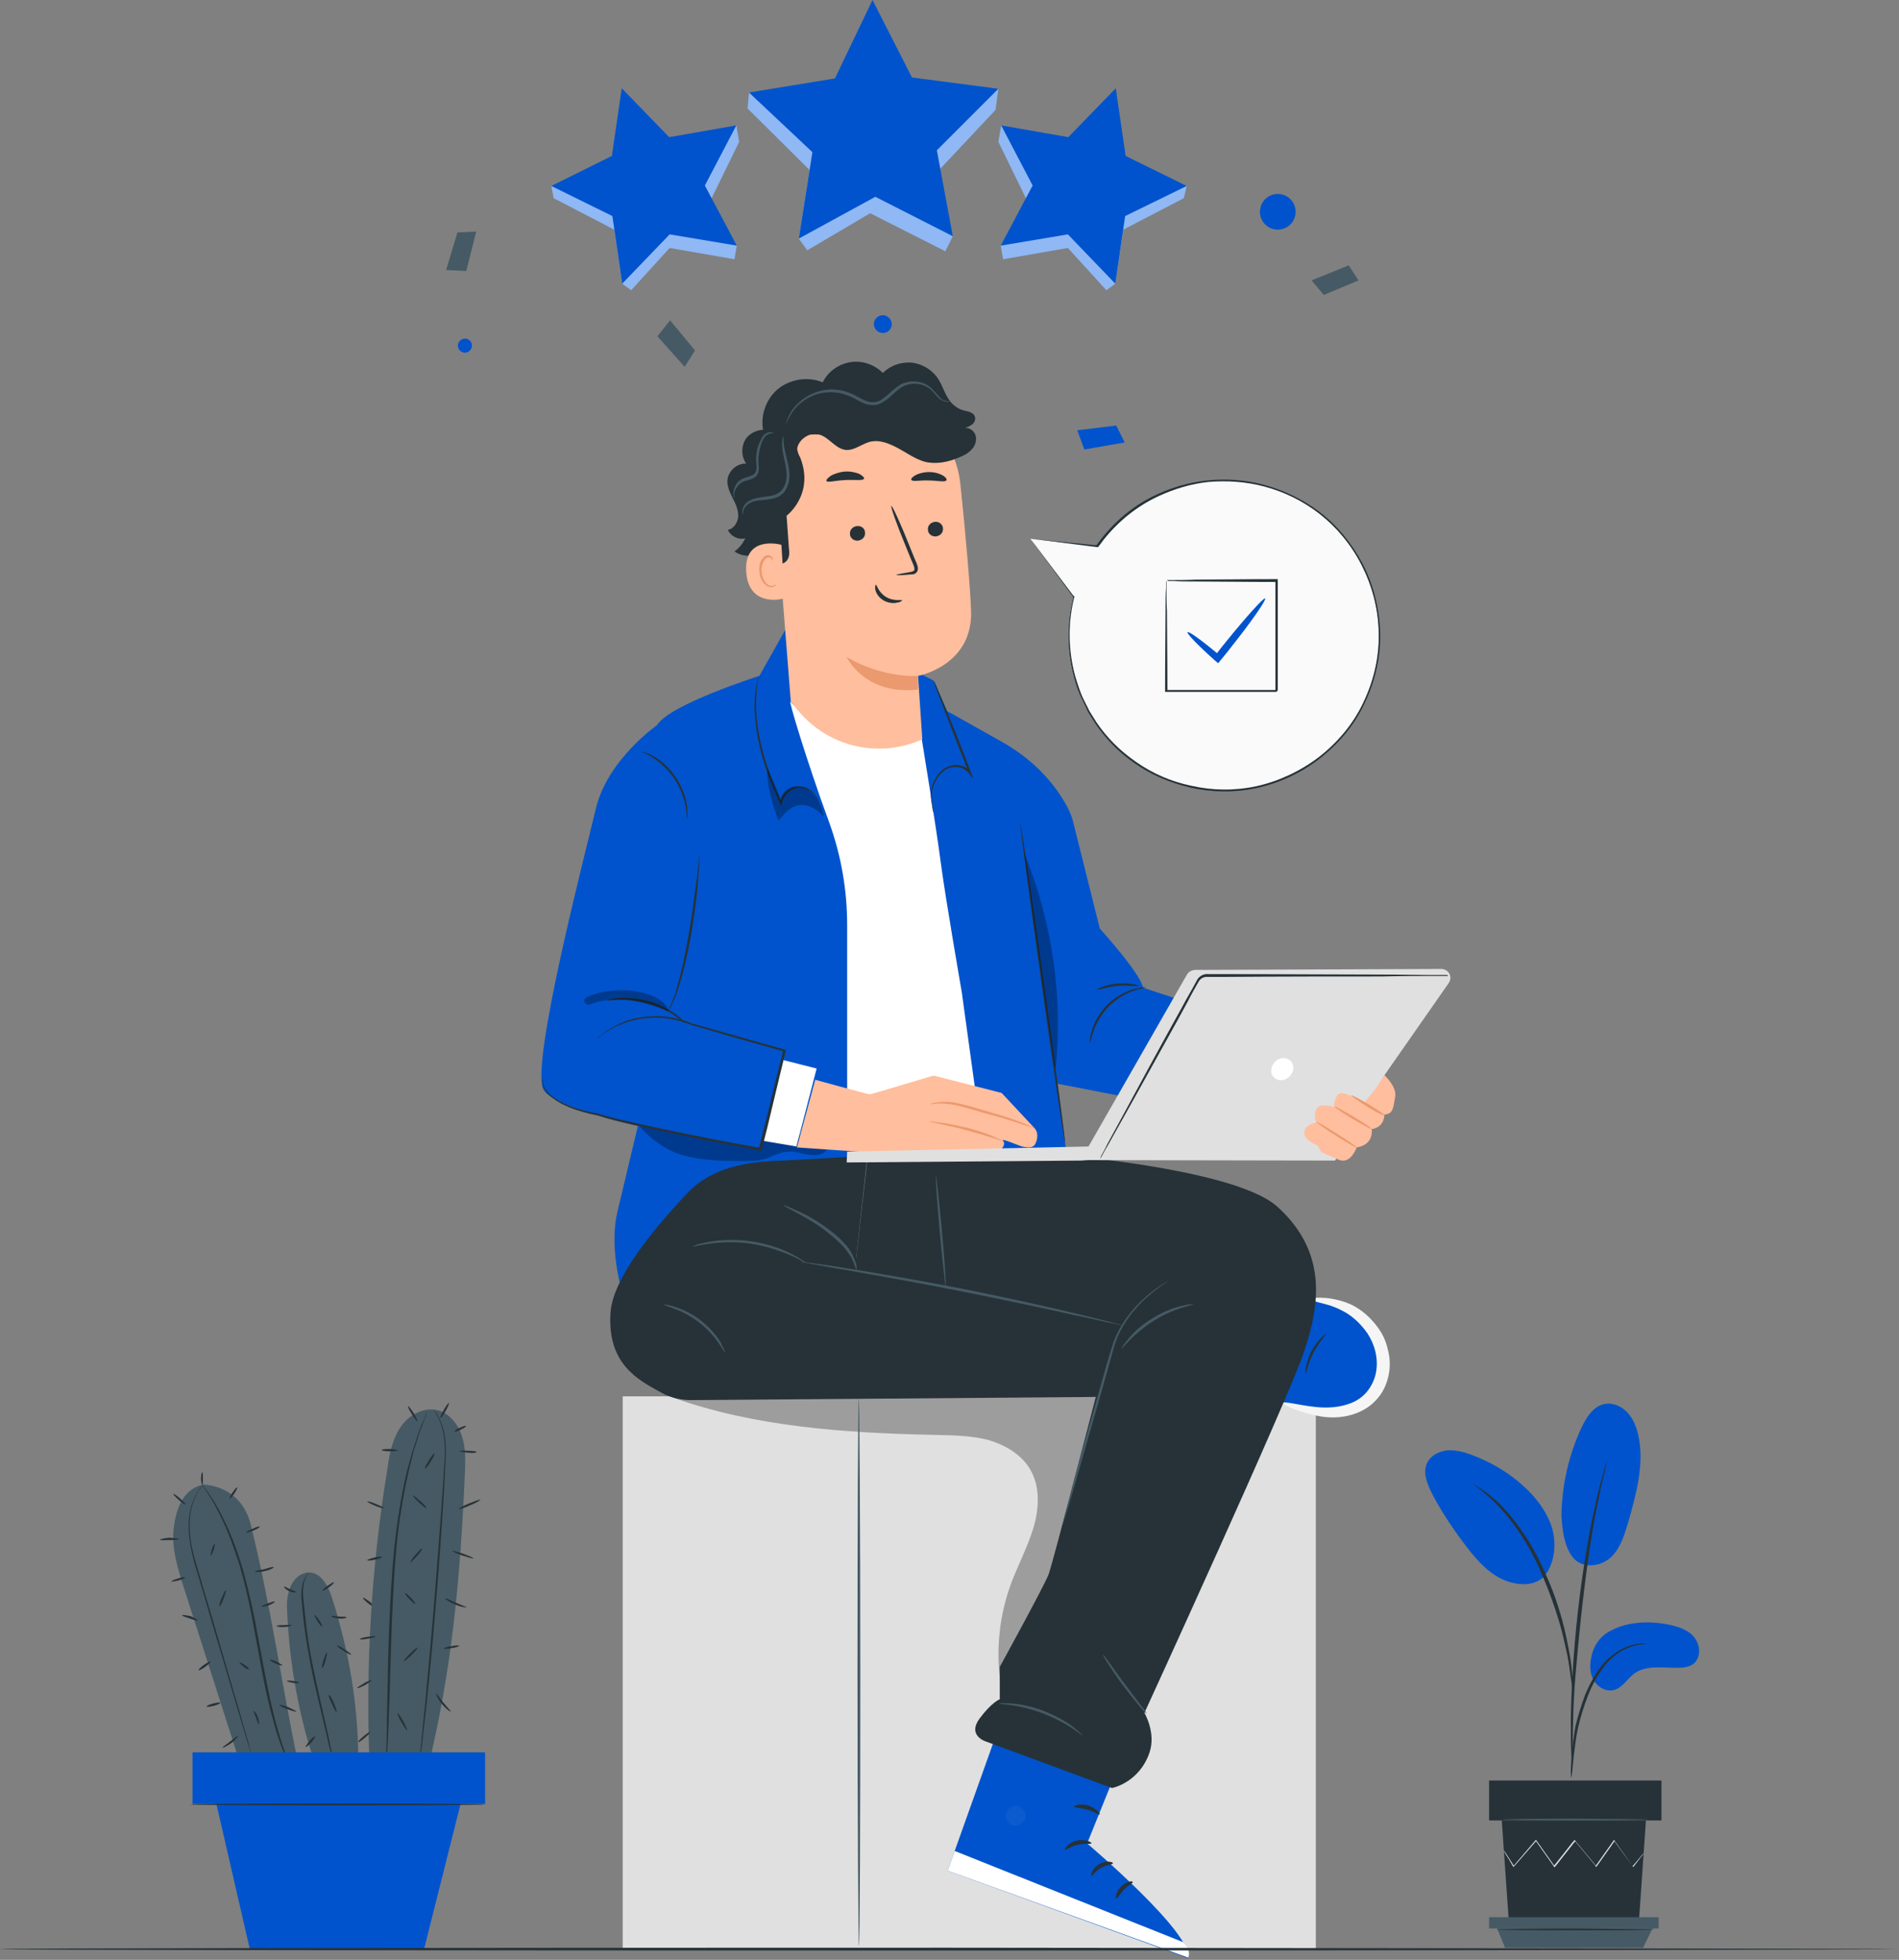 <svg width="282" height="291" viewBox="0 0 282 291" fill="none" xmlns="http://www.w3.org/2000/svg">
<rect x="0" y="0" width="282" height="291" fill="#808080" stroke="none"/>
<path d="M239.192 242.129C241.702 240.804 244.631 240.664 247.42 241.152C248.885 241.431 250.489 241.85 251.465 242.965C252.511 244.081 252.651 246.034 251.535 247.01C250.838 247.568 249.861 247.638 248.955 247.638C246.793 247.638 244.352 247.219 242.609 248.544C241.632 249.311 240.935 250.567 239.75 250.915C238.564 251.264 237.309 250.567 236.681 249.521C236.054 248.475 236.054 247.15 236.333 245.964C236.333 245.964 236.681 243.384 239.192 242.129Z" fill="#0053CC"/>
<path d="M233.404 231.041C234.938 233.202 237.937 232.505 239.262 231.18C240.656 229.855 241.214 227.903 241.772 226.09C242.958 221.905 244.213 217.442 243.306 213.188C243.027 211.933 242.539 210.608 241.633 209.702C240.726 208.725 239.331 208.168 238.076 208.516C236.542 208.935 235.635 210.399 234.938 211.794C232.985 215.908 231.939 220.441 231.87 225.043C232.009 227.066 232.218 229.297 233.404 231.041Z" fill="#0053CC"/>
<path d="M229.22 234.179C230.893 232.226 231.172 229.298 230.475 226.857C229.708 224.416 228.034 222.254 226.151 220.581C223.92 218.558 221.27 217.024 218.411 215.978C217.295 215.56 216.109 215.281 214.924 215.351C213.738 215.49 212.553 216.048 211.995 217.094C211.158 218.628 211.995 220.511 212.832 222.115C214.296 224.835 216.04 227.415 217.923 229.855C219.457 231.808 221.2 233.761 223.501 234.667C225.803 235.574 228.243 235.434 229.499 233.83" fill="#0053CC"/>
<path d="M233.334 264.025C233.334 264.025 233.404 263.677 233.474 263.049C233.543 262.352 233.613 261.445 233.752 260.33C233.892 259.214 234.031 257.819 234.38 256.355C234.729 254.89 235.217 253.286 235.845 251.682C236.472 250.078 237.309 248.614 238.216 247.429C239.122 246.243 240.238 245.406 241.214 244.918C242.26 244.43 243.167 244.221 243.794 244.151C244.422 244.081 244.771 244.011 244.771 244.011C244.771 244.011 244.422 244.011 243.794 244.011C243.167 244.081 242.19 244.221 241.144 244.709C240.098 245.197 238.913 246.034 237.937 247.219C236.96 248.405 236.123 249.939 235.426 251.543C234.799 253.217 234.31 254.82 233.962 256.285C233.683 257.819 233.543 259.144 233.404 260.33C233.334 261.515 233.264 262.422 233.264 263.049C233.264 263.677 233.334 264.025 233.334 264.025Z" fill="#263238"/>
<path d="M233.543 261.933C233.543 261.933 233.543 261.794 233.543 261.445C233.543 261.097 233.543 260.678 233.543 260.12C233.543 259.005 233.543 257.331 233.613 255.309C233.683 251.194 234.101 246.801 234.729 240.595C235.356 234.737 236.263 227.972 237.17 223.579C237.379 222.603 237.588 221.696 237.727 220.859C237.937 220.092 238.076 219.395 238.216 218.837C238.355 218.349 238.425 217.861 238.494 217.582C238.564 217.303 238.564 217.163 238.564 217.094C238.564 217.094 238.494 217.233 238.425 217.512C238.355 217.861 238.216 218.279 238.076 218.767C237.937 219.325 237.727 220.023 237.518 220.79C237.309 221.557 237.1 222.463 236.891 223.509C235.984 227.484 235.008 233.133 234.31 239.339C233.613 245.546 233.334 251.194 233.264 255.309C233.264 257.331 233.264 259.005 233.334 260.19C233.334 260.748 233.404 261.166 233.404 261.515C233.474 261.794 233.474 261.933 233.543 261.933Z" fill="#263238"/>
<path d="M233.543 250.985C233.543 250.985 233.543 250.497 233.543 249.59C233.473 248.684 233.404 247.429 233.125 245.825C232.846 244.291 232.497 242.408 231.939 240.385C231.66 239.479 231.102 237.247 229.638 233.97C227.755 229.507 225.175 225.811 222.943 223.579C222.455 222.952 221.828 222.533 221.339 222.115C221.13 221.906 220.851 221.696 220.642 221.557C220.433 221.417 220.224 221.278 220.014 221.138C219.247 220.65 218.899 220.371 218.829 220.371C218.759 220.441 220.503 221.487 222.664 223.788C224.826 226.09 227.337 229.716 229.15 234.179C230.196 236.62 230.893 238.712 231.451 240.525C232.079 242.547 232.427 244.36 232.776 245.894C233.055 247.429 233.194 248.684 233.334 249.59C233.473 250.497 233.543 250.985 233.543 250.985Z" fill="#263238"/>
<path d="M223.013 270.302L224.059 285.295H243.376L244.422 270.302H223.013Z" fill="#263238"/>
<path d="M246.723 264.374H221.13V270.302H246.723V264.374Z" fill="#263238"/>
<path d="M221.13 284.667V286.341H222.316H246.305V284.667H221.13Z" fill="#455A64"/>
<path d="M223.501 289.2L222.316 286.341H245.398L244.004 289.2H223.501Z" fill="#455A64"/>
<path d="M244.073 275.183C244.073 275.183 244.073 275.253 244.003 275.322C243.934 275.392 243.864 275.532 243.725 275.671C243.446 276.02 243.097 276.508 242.609 277.136L242.539 277.205L242.469 277.136C241.772 276.159 240.796 274.834 239.68 273.3H239.819C238.983 274.486 238.076 275.741 237.1 277.136V277.275L237.03 277.136C236.054 275.95 234.938 274.625 233.822 273.3H234.031C233.962 273.37 233.892 273.44 233.822 273.509C232.846 274.765 231.87 275.95 230.963 277.136L230.824 277.275L230.754 277.136C229.777 275.741 228.871 274.486 228.034 273.3H228.174C226.849 274.834 225.733 276.09 224.826 277.136L224.757 277.205L224.687 277.136C224.268 276.368 223.92 275.811 223.641 275.392C223.501 275.183 223.432 275.043 223.362 274.904C223.292 274.765 223.292 274.765 223.292 274.765C223.292 274.765 223.362 274.834 223.432 274.904C223.501 275.043 223.641 275.183 223.711 275.322C223.989 275.741 224.338 276.299 224.826 277.066H224.757C225.593 276.09 226.709 274.765 228.034 273.23L228.104 273.161L228.174 273.3C229.01 274.486 229.917 275.741 230.893 277.136H230.684C231.591 276.02 232.567 274.765 233.543 273.509C233.613 273.44 233.683 273.37 233.752 273.3L233.822 273.161L233.892 273.3C235.008 274.625 236.123 275.95 237.1 277.136H236.89C237.867 275.741 238.773 274.486 239.61 273.3L239.68 273.161L239.75 273.3C240.865 274.834 241.772 276.159 242.469 277.136H242.4C242.888 276.578 243.306 276.09 243.585 275.741C243.725 275.601 243.794 275.462 243.864 275.392C244.073 275.183 244.073 275.183 244.073 275.183Z" fill="#E0E0E0"/>
<path d="M244.701 270.162C244.701 270.232 239.889 270.302 233.892 270.302C227.964 270.302 223.083 270.232 223.083 270.162C223.083 270.093 227.895 270.023 233.892 270.023C239.889 270.093 244.701 270.093 244.701 270.162Z" fill="#455A64"/>
<path d="M245.677 286.48C245.677 286.55 240.447 286.62 233.961 286.62C227.476 286.62 222.246 286.55 222.246 286.48C222.246 286.411 227.476 286.341 233.961 286.341C240.447 286.411 245.677 286.411 245.677 286.48Z" fill="#263238"/>
<path d="M55.649 238.642C55.579 238.712 55.161 238.433 54.672 238.084C54.184 237.666 53.836 237.317 53.905 237.247C53.975 237.178 54.394 237.457 54.882 237.805C55.37 238.224 55.718 238.572 55.649 238.642Z" fill="#263238"/>
<path d="M69.038 218.698C69.108 216.815 69.177 214.932 68.55 213.119C67.992 211.375 66.597 209.702 64.784 209.353C62.692 208.935 60.53 210.26 59.414 212.003C58.229 213.816 57.81 215.978 57.532 218.07C55.16 232.575 54.254 247.289 54.882 262.003L63.389 263.189C67.155 247.847 68.341 234.458 69.038 218.698Z" fill="#455A64"/>
<path d="M63.599 209.283C63.599 209.283 63.599 209.353 63.529 209.423C63.459 209.493 63.459 209.632 63.389 209.841C63.25 210.19 63.041 210.678 62.831 211.306C62.692 211.654 62.553 212.003 62.413 212.352C62.274 212.77 62.134 213.189 61.995 213.677C61.855 214.165 61.716 214.653 61.507 215.141C61.367 215.699 61.228 216.257 61.088 216.815C60.461 219.186 59.903 222.045 59.414 225.253C58.926 228.461 58.647 232.017 58.438 235.783C58.02 243.244 57.95 250.079 57.741 254.96C57.671 257.401 57.532 259.423 57.462 260.748C57.392 261.445 57.392 261.934 57.322 262.352C57.322 262.491 57.322 262.631 57.253 262.77C57.253 262.84 57.253 262.91 57.253 262.91C57.253 262.91 57.253 262.84 57.253 262.77C57.253 262.631 57.253 262.491 57.253 262.352C57.253 261.934 57.253 261.445 57.322 260.748C57.392 259.353 57.462 257.401 57.462 254.96C57.601 250.079 57.601 243.244 58.09 235.783C58.299 232.017 58.647 228.461 59.136 225.253C59.624 222.045 60.182 219.186 60.879 216.815C61.018 216.257 61.228 215.629 61.367 215.141C61.576 214.583 61.716 214.095 61.855 213.677C61.995 213.189 62.134 212.77 62.274 212.422C62.413 212.003 62.553 211.654 62.692 211.376C62.971 210.748 63.18 210.26 63.32 209.911C63.389 209.772 63.459 209.632 63.459 209.562C63.599 209.353 63.599 209.283 63.599 209.283Z" fill="#263238"/>
<path d="M64.366 209.283C64.366 209.283 64.924 209.841 65.412 211.027C65.97 212.212 66.318 214.165 66.179 216.536C65.97 221.278 65.551 227.763 64.993 234.946C64.436 242.129 63.808 248.614 63.32 253.286C63.041 255.657 62.832 257.54 62.692 258.865C62.623 259.493 62.553 259.981 62.483 260.399C62.483 260.539 62.413 260.678 62.413 260.818C62.413 260.888 62.413 260.957 62.413 260.957C62.413 260.957 62.413 260.888 62.413 260.818C62.413 260.678 62.413 260.609 62.413 260.399C62.413 260.051 62.483 259.493 62.553 258.865C62.692 257.54 62.832 255.657 63.111 253.286C63.529 248.614 64.157 242.129 64.715 234.946C65.272 227.763 65.761 221.278 66.04 216.536C66.179 214.165 65.83 212.282 65.342 211.097C64.854 209.911 64.366 209.353 64.366 209.283Z" fill="#263238"/>
<path d="M70.293 231.39C70.293 231.459 69.526 231.25 68.689 230.971C67.852 230.692 67.155 230.344 67.155 230.274C67.155 230.204 67.922 230.413 68.759 230.692C69.665 231.041 70.363 231.32 70.293 231.39Z" fill="#263238"/>
<path d="M71.339 222.673C71.339 222.742 70.712 223.161 69.805 223.509C68.899 223.928 68.201 224.137 68.132 224.067C68.132 223.998 68.759 223.579 69.666 223.23C70.572 222.882 71.27 222.603 71.339 222.673Z" fill="#263238"/>
<path d="M70.781 215.629C70.781 215.699 70.223 215.769 69.526 215.699C68.829 215.629 68.271 215.56 68.271 215.49C68.271 215.42 68.829 215.351 69.526 215.42C70.223 215.42 70.781 215.49 70.781 215.629Z" fill="#263238"/>
<path d="M61.994 211.027C61.925 211.097 61.576 210.609 61.158 209.981C60.739 209.353 60.53 208.795 60.6 208.795C60.669 208.726 61.018 209.214 61.437 209.841C61.785 210.469 62.064 211.027 61.994 211.027Z" fill="#263238"/>
<path d="M59.066 215.351C59.066 215.42 58.508 215.49 57.88 215.49C57.183 215.49 56.695 215.42 56.695 215.281C56.695 215.211 57.253 215.141 57.88 215.141C58.508 215.211 59.066 215.281 59.066 215.351Z" fill="#263238"/>
<path d="M56.974 223.928C56.974 223.998 56.346 223.858 55.719 223.579C55.021 223.3 54.533 223.021 54.533 222.952C54.533 222.882 55.161 223.021 55.788 223.3C56.486 223.579 57.044 223.858 56.974 223.928Z" fill="#263238"/>
<path d="M56.765 231.18C56.765 231.25 56.276 231.459 55.649 231.599C55.021 231.738 54.533 231.738 54.533 231.668C54.533 231.599 55.021 231.39 55.649 231.25C56.207 231.111 56.765 231.111 56.765 231.18Z" fill="#263238"/>
<path d="M55.788 242.966C55.788 243.035 55.3 243.245 54.603 243.314C53.975 243.454 53.417 243.454 53.417 243.384C53.417 243.314 53.906 243.105 54.603 243.035C55.23 242.966 55.788 242.896 55.788 242.966Z" fill="#263238"/>
<path d="M55.161 249.521C55.23 249.59 54.742 249.869 54.184 250.218C53.627 250.497 53.138 250.706 53.069 250.636C52.999 250.567 53.487 250.288 54.045 249.939C54.603 249.59 55.091 249.451 55.161 249.521Z" fill="#263238"/>
<path d="M60.461 256.913C60.391 256.982 60.042 256.424 59.624 255.727C59.205 255.03 58.996 254.472 59.066 254.402C59.136 254.332 59.484 254.89 59.903 255.588C60.251 256.285 60.53 256.913 60.461 256.913Z" fill="#263238"/>
<path d="M61.995 244.639C62.064 244.709 61.646 245.197 61.088 245.755C60.53 246.313 59.972 246.731 59.972 246.662C59.903 246.592 60.321 246.104 60.879 245.546C61.437 244.988 61.925 244.569 61.995 244.639Z" fill="#263238"/>
<path d="M61.646 238.154C61.576 238.224 61.228 237.875 60.809 237.456C60.391 237.038 60.112 236.62 60.182 236.55C60.251 236.48 60.6 236.829 61.019 237.247C61.437 237.666 61.716 238.084 61.646 238.154Z" fill="#263238"/>
<path d="M62.692 229.925C62.762 229.995 62.413 230.483 61.925 231.041C61.437 231.599 60.949 232.017 60.949 231.947C60.879 231.878 61.228 231.39 61.716 230.832C62.204 230.274 62.622 229.855 62.692 229.925Z" fill="#263238"/>
<path d="M63.32 223.928C63.25 223.998 62.762 223.579 62.204 223.091C61.646 222.533 61.297 222.115 61.297 222.045C61.367 221.975 61.855 222.394 62.413 222.882C62.971 223.37 63.389 223.858 63.32 223.928Z" fill="#263238"/>
<path d="M64.505 215.839C64.575 215.908 64.366 216.397 63.947 217.024C63.599 217.652 63.18 218.14 63.111 218.07C63.041 218 63.25 217.512 63.668 216.885C64.017 216.257 64.436 215.769 64.505 215.839Z" fill="#263238"/>
<path d="M66.667 208.307C66.737 208.377 66.528 208.865 66.179 209.493C65.83 210.12 65.481 210.608 65.412 210.539C65.342 210.469 65.551 209.981 65.9 209.353C66.249 208.726 66.597 208.307 66.667 208.307Z" fill="#263238"/>
<path d="M69.177 211.724C69.247 211.794 68.898 212.073 68.41 212.282C67.922 212.491 67.573 212.631 67.504 212.561C67.434 212.491 67.783 212.212 68.271 212.003C68.759 211.794 69.108 211.654 69.177 211.724Z" fill="#263238"/>
<path d="M69.247 238.642C69.247 238.712 68.48 238.642 67.573 238.224C66.667 237.875 66.109 237.387 66.109 237.317C66.179 237.247 66.806 237.596 67.643 237.945C68.55 238.363 69.247 238.572 69.247 238.642Z" fill="#263238"/>
<path d="M68.201 244.36C68.201 244.43 67.713 244.639 67.085 244.709C66.458 244.848 65.9 244.848 65.9 244.779C65.9 244.709 66.388 244.5 67.016 244.43C67.643 244.291 68.201 244.291 68.201 244.36Z" fill="#263238"/>
<path d="M66.946 254.123C66.876 254.193 66.249 253.774 65.621 253.007C64.993 252.24 64.714 251.543 64.784 251.473C64.854 251.403 65.272 252.101 65.83 252.798C66.458 253.565 67.016 254.123 66.946 254.123Z" fill="#263238"/>
<path d="M53.208 258.656C53.138 258.586 53.487 258.237 53.975 257.819C54.463 257.401 54.882 257.122 54.951 257.191C55.021 257.261 54.672 257.61 54.184 258.028C53.696 258.447 53.278 258.726 53.208 258.656Z" fill="#263238"/>
<path d="M49.303 237.247C48.745 235.504 47.699 233.482 45.886 233.482C44.77 233.482 43.864 234.249 43.306 235.225C42.818 236.201 42.608 237.317 42.608 238.363C42.818 245.476 44.073 253.705 46.514 261.097H53.208C53.138 252.798 51.813 245.127 49.303 237.247Z" fill="#455A64"/>
<path d="M37.239 226.369C36.332 222.673 33.543 220.651 30.265 220.441C27.336 220.93 26.151 223.858 25.802 226.857C25.454 229.856 26.36 232.785 27.267 235.644C30.196 244.779 33.124 253.914 36.053 263.119C38.843 262.84 41.562 262.492 44.352 262.213C41.772 249.87 40.237 238.503 37.239 226.369Z" fill="#455A64"/>
<path d="M45.886 233.482C45.886 233.482 45.607 233.761 45.328 234.458C45.049 235.086 44.909 236.132 45.049 237.387C45.188 238.642 45.328 240.176 45.537 241.85C45.746 243.524 46.025 245.337 46.444 247.289C47.211 251.125 48.047 254.542 48.605 257.052C48.884 258.307 49.093 259.353 49.233 260.051C49.303 260.399 49.303 260.678 49.373 260.888C49.373 261.097 49.442 261.167 49.373 261.167C49.303 261.167 49.303 261.097 49.303 260.888C49.233 260.678 49.163 260.399 49.093 260.121C48.884 259.353 48.675 258.377 48.396 257.192C47.838 254.681 46.932 251.264 46.165 247.429C45.816 245.476 45.467 243.663 45.258 241.989C45.119 241.153 45.049 240.316 44.979 239.618C44.909 238.851 44.84 238.154 44.77 237.526C44.7 236.271 44.84 235.155 45.188 234.528C45.537 233.761 45.886 233.482 45.886 233.482Z" fill="#263238"/>
<path d="M30.405 220.162C30.405 220.162 29.986 220.581 29.428 221.487C28.871 222.394 28.243 223.928 28.173 225.811C28.034 227.763 28.452 230.064 29.219 232.505C29.917 234.946 30.753 237.666 31.59 240.525C33.264 246.243 34.728 251.334 35.844 255.099C36.332 256.913 36.82 258.447 37.099 259.563C37.239 260.051 37.309 260.469 37.448 260.748C37.518 261.027 37.518 261.166 37.518 261.166C37.518 261.166 37.448 261.027 37.378 260.748C37.309 260.469 37.169 260.051 37.03 259.563C36.681 258.516 36.263 256.982 35.705 255.169C34.589 251.403 33.055 246.243 31.381 240.595C30.544 237.735 29.777 235.016 29.01 232.575C28.313 230.134 27.894 227.763 28.034 225.811C28.173 223.858 28.801 222.324 29.428 221.417C29.917 220.581 30.405 220.162 30.405 220.162Z" fill="#263238"/>
<path d="M42.608 261.236C42.608 261.236 42.539 261.097 42.399 260.818C42.26 260.539 42.12 260.19 41.911 259.632C41.493 258.586 41.005 257.122 40.516 255.239C39.959 253.356 39.47 251.055 38.982 248.545C38.494 246.034 38.006 243.245 37.448 240.316C36.89 237.387 36.263 234.667 35.495 232.157C34.728 229.716 33.892 227.554 33.055 225.741C32.218 223.998 31.451 222.603 30.823 221.696C30.544 221.208 30.265 220.929 30.126 220.65C29.986 220.441 29.917 220.302 29.917 220.302C29.917 220.302 30.056 220.441 30.196 220.65C30.335 220.86 30.614 221.208 30.963 221.696C31.59 222.603 32.427 223.928 33.264 225.671C34.101 227.415 35.007 229.577 35.774 232.087C36.541 234.528 37.169 237.317 37.797 240.246C38.355 243.175 38.843 245.964 39.331 248.475C39.819 250.985 40.307 253.287 40.795 255.169C41.283 257.052 41.772 258.586 42.12 259.563C42.26 260.051 42.469 260.469 42.539 260.748C42.539 261.097 42.608 261.236 42.608 261.236Z" fill="#263238"/>
<path d="M27.476 234.249C27.476 234.318 27.057 234.528 26.499 234.667C25.941 234.806 25.453 234.876 25.453 234.806C25.453 234.737 25.872 234.528 26.43 234.388C26.987 234.179 27.476 234.109 27.476 234.249Z" fill="#263238"/>
<path d="M26.569 228.53C26.569 228.6 25.942 228.67 25.174 228.67C24.407 228.67 23.78 228.739 23.78 228.6C23.78 228.53 24.407 228.391 25.174 228.321C25.942 228.391 26.569 228.461 26.569 228.53Z" fill="#263238"/>
<path d="M27.545 223.37C27.476 223.44 27.057 223.161 26.569 222.742C26.081 222.324 25.732 221.906 25.732 221.836C25.802 221.766 26.22 222.045 26.709 222.463C27.197 222.952 27.615 223.3 27.545 223.37Z" fill="#263238"/>
<path d="M30.056 218.628C30.126 218.628 30.126 219.046 30.126 219.535C30.126 220.023 30.126 220.441 30.056 220.441C29.986 220.441 29.847 220.023 29.847 219.535C29.847 218.977 29.986 218.558 30.056 218.628Z" fill="#263238"/>
<path d="M35.216 220.859C35.286 220.929 35.077 221.348 34.798 221.766C34.449 222.254 34.17 222.533 34.101 222.533C34.031 222.463 34.24 222.045 34.519 221.627C34.868 221.138 35.147 220.79 35.216 220.859Z" fill="#263238"/>
<path d="M38.564 226.717C38.564 226.787 38.145 227.066 37.587 227.275C37.029 227.484 36.541 227.624 36.541 227.554C36.541 227.484 36.96 227.205 37.518 226.996C38.075 226.717 38.564 226.578 38.564 226.717Z" fill="#263238"/>
<path d="M40.656 232.714C40.656 232.784 40.098 233.133 39.331 233.272C38.564 233.481 37.866 233.412 37.866 233.342C37.866 233.272 38.494 233.133 39.261 232.993C39.958 232.784 40.586 232.575 40.656 232.714Z" fill="#263238"/>
<path d="M31.311 230.971C31.241 230.971 31.311 230.553 31.451 230.065C31.59 229.576 31.799 229.228 31.869 229.228C31.939 229.228 31.869 229.646 31.73 230.134C31.52 230.622 31.381 231.041 31.311 230.971Z" fill="#263238"/>
<path d="M32.566 238.502C32.497 238.502 32.636 237.945 32.915 237.247C33.194 236.62 33.473 236.062 33.543 236.131C33.612 236.131 33.473 236.689 33.194 237.387C32.985 238.014 32.636 238.572 32.566 238.502Z" fill="#263238"/>
<path d="M29.359 240.594C29.359 240.664 28.801 240.525 28.173 240.316C27.546 240.106 27.057 239.967 27.057 239.827C27.057 239.758 27.615 239.827 28.313 239.967C28.94 240.246 29.359 240.525 29.359 240.594Z" fill="#263238"/>
<path d="M31.241 246.731C31.311 246.801 30.962 247.15 30.474 247.498C29.986 247.847 29.568 248.056 29.498 247.987C29.428 247.917 29.777 247.568 30.265 247.22C30.753 246.871 31.172 246.662 31.241 246.731Z" fill="#263238"/>
<path d="M32.706 252.868C32.706 252.938 32.287 253.147 31.73 253.286C31.172 253.426 30.683 253.496 30.683 253.356C30.683 253.286 31.102 253.077 31.66 252.938C32.218 252.798 32.706 252.729 32.706 252.868Z" fill="#263238"/>
<path d="M40.795 237.805C40.865 237.875 40.447 238.154 39.889 238.363C39.331 238.572 38.843 238.572 38.843 238.502C38.843 238.433 39.261 238.293 39.749 238.084C40.307 237.875 40.725 237.735 40.795 237.805Z" fill="#263238"/>
<path d="M41.911 247.289C41.841 247.359 41.423 247.219 40.935 247.01C40.447 246.801 40.028 246.522 40.098 246.452C40.167 246.382 40.586 246.522 41.074 246.731C41.562 247.01 41.981 247.219 41.911 247.289Z" fill="#263238"/>
<path d="M44.003 254.123C44.003 254.193 43.376 254.053 42.678 253.775C41.981 253.496 41.423 253.217 41.493 253.147C41.493 253.077 42.12 253.217 42.818 253.496C43.445 253.775 44.003 254.053 44.003 254.123Z" fill="#263238"/>
<path d="M33.055 259.493C32.985 259.423 33.543 259.074 34.17 258.586C34.798 258.098 35.286 257.68 35.356 257.68C35.426 257.749 35.007 258.307 34.38 258.795C33.682 259.284 33.055 259.563 33.055 259.493Z" fill="#263238"/>
<path d="M38.424 256.006C38.355 256.006 38.215 255.587 38.006 255.03C37.797 254.472 37.587 254.053 37.657 254.053C37.727 253.984 38.076 254.402 38.285 254.96C38.494 255.518 38.494 256.006 38.424 256.006Z" fill="#263238"/>
<path d="M36.96 247.847C36.89 247.917 36.541 247.777 36.193 247.498C35.844 247.219 35.565 246.941 35.565 246.871C35.635 246.801 35.983 246.941 36.332 247.219C36.751 247.498 37.029 247.777 36.96 247.847Z" fill="#263238"/>
<path d="M49.582 234.946C49.651 235.016 49.303 235.364 48.815 235.713C48.326 236.062 47.908 236.271 47.908 236.201C47.838 236.131 48.187 235.783 48.675 235.434C49.093 235.155 49.512 234.876 49.582 234.946Z" fill="#263238"/>
<path d="M51.465 240.176C51.465 240.246 50.907 240.385 50.279 240.316C49.651 240.246 49.093 240.037 49.163 239.967C49.163 239.897 49.721 239.967 50.349 240.037C50.907 240.037 51.465 240.037 51.465 240.176Z" fill="#263238"/>
<path d="M43.306 241.292C43.306 241.362 42.818 241.571 42.19 241.571C41.562 241.641 41.074 241.501 41.074 241.431C41.074 241.362 41.562 241.292 42.19 241.292C42.818 241.292 43.306 241.222 43.306 241.292Z" fill="#263238"/>
<path d="M44.003 236.41C44.003 236.48 43.515 236.48 42.957 236.271C42.399 235.992 42.12 235.643 42.19 235.573C42.26 235.504 42.608 235.783 43.097 235.992C43.585 236.201 44.003 236.34 44.003 236.41Z" fill="#263238"/>
<path d="M52.162 245.685C52.092 245.755 51.604 245.546 51.046 245.127C50.488 244.779 50 244.43 50.07 244.36C50.14 244.291 50.628 244.5 51.186 244.918C51.743 245.267 52.162 245.616 52.162 245.685Z" fill="#263238"/>
<path d="M72.037 260.19H28.592V267.861H72.037V260.19Z" fill="#0053CC"/>
<path d="M31.799 266.396L37.099 289.409H62.971L68.759 266.396H31.799Z" fill="#0053CC"/>
<path d="M71.967 267.931C71.967 268 62.204 268.07 50.07 268.07C38.006 268.07 28.173 268 28.173 267.931C28.173 267.861 37.936 267.791 50.07 267.791C62.204 267.791 71.967 267.861 71.967 267.931Z" fill="#263238"/>
<path d="M47.838 241.501C47.769 241.571 47.49 241.222 47.141 240.734C46.862 240.246 46.653 239.827 46.723 239.827C46.792 239.758 47.071 240.106 47.42 240.595C47.699 241.013 47.908 241.431 47.838 241.501Z" fill="#263238"/>
<path d="M47.838 247.638C47.769 247.638 47.838 247.08 48.047 246.452C48.257 245.825 48.466 245.337 48.536 245.406C48.605 245.406 48.536 245.964 48.326 246.592C48.187 247.219 47.908 247.708 47.838 247.638Z" fill="#263238"/>
<path d="M50 254.193C49.931 254.263 49.582 253.705 49.303 253.007C48.954 252.31 48.745 251.752 48.884 251.682C48.954 251.613 49.303 252.171 49.582 252.868C49.861 253.565 50.07 254.123 50 254.193Z" fill="#263238"/>
<path d="M45.398 259.423C45.328 259.353 45.607 258.935 45.956 258.516C46.304 258.098 46.723 257.749 46.792 257.819C46.862 257.889 46.583 258.307 46.234 258.726C45.816 259.144 45.467 259.423 45.398 259.423Z" fill="#263238"/>
<path d="M44.422 249.869C44.422 249.939 44.003 249.939 43.515 249.869C43.027 249.8 42.608 249.66 42.608 249.59C42.608 249.521 43.027 249.521 43.515 249.59C44.073 249.66 44.422 249.8 44.422 249.869Z" fill="#263238"/>
<path d="M195.398 207.331H92.469V289.409H195.398V207.331Z" fill="#E0E0E0"/>
<path opacity="0.3" d="M100 207.54C112.134 211.864 125.523 212.77 138.494 213.049C141.214 213.119 143.933 213.119 146.514 213.746C149.094 214.444 151.674 215.908 152.999 218.209C154.463 220.72 154.324 223.928 153.487 226.787C152.65 229.576 151.256 232.226 150.21 234.946C148.396 239.758 147.839 245.058 148.606 250.148C148.954 252.31 149.512 254.472 150.767 256.285C152.023 258.098 154.045 259.423 156.207 259.493C160.112 259.562 162.832 255.727 164.715 252.31C172.664 238.363 181.311 222.533 186.402 207.331L100 207.54Z" fill="black"/>
<path d="M127.546 288.99C127.476 288.99 127.337 270.79 127.337 248.335C127.337 225.88 127.406 207.679 127.546 207.679C127.616 207.679 127.755 225.88 127.755 248.335C127.755 270.79 127.685 288.99 127.546 288.99Z" fill="#455A64"/>
<path d="M169.736 146.661C169.457 144.639 163.32 137.875 163.32 137.875C163.32 137.875 160.252 125.601 159.345 121.975C159.136 121.069 158.648 120.023 158.02 118.976C155.858 115.35 152.72 112.421 149.094 110.329L140.656 105.587L138.634 101.055L118.271 90.594L112.762 100.357C112.762 100.357 99.373 104.611 97.56 107.679C95.816 110.748 98.466 151.473 98.466 151.473C98.466 151.473 92.887 174.974 91.702 179.855C90.516 184.737 92.051 190.525 92.051 190.525L102.023 177.972C105.091 174.067 111.925 172.324 116.807 172.394L158.578 172.603L156.904 160.887L190.656 167.442C190.656 167.442 196.444 156.076 196.932 155.866C197.421 155.657 169.736 146.661 169.736 146.661Z" fill="#0053CC"/>
<path d="M117.364 104.192C117.085 103.913 119.735 112.839 123.082 121.975C124.896 126.926 125.802 132.086 125.802 137.386V157.47V170.441L145.816 169.046L142.818 147.289C142.818 147.289 140.377 133.272 139.679 127.902C139.052 123.021 136.89 109.771 136.89 109.771C136.89 109.771 125.802 112.77 117.364 104.192Z" fill="white"/>
<path d="M161.855 154.89C161.855 154.89 161.855 154.681 161.855 154.402C161.855 154.053 161.995 153.635 162.134 153.077C162.413 151.961 163.18 150.427 164.436 149.172C165.691 147.916 167.225 147.219 168.341 146.87C168.899 146.731 169.387 146.661 169.666 146.591C170.014 146.591 170.154 146.591 170.154 146.591C170.154 146.661 169.457 146.731 168.411 147.079C167.365 147.428 165.9 148.195 164.715 149.381C163.529 150.566 162.762 152.031 162.413 153.077C161.995 154.192 161.925 154.89 161.855 154.89Z" fill="#263238"/>
<path d="M162.901 146.94C162.832 146.87 164.156 146.173 165.97 146.033C167.783 145.894 169.177 146.312 169.108 146.382C169.108 146.522 167.713 146.243 165.97 146.382C164.226 146.591 162.901 147.079 162.901 146.94Z" fill="#263238"/>
<path opacity="0.3" d="M96.444 165.001L94.701 166.954C96.584 169.116 98.954 170.929 101.744 171.626C104.533 172.324 107.392 172.393 110.252 172.393C111.437 172.393 112.553 172.393 113.669 172.045C114.784 171.696 115.83 171.068 117.016 170.999C117.783 170.929 118.55 171.138 119.387 171.347C120.154 171.487 120.991 171.626 121.758 171.417C122.525 171.208 123.153 170.511 123.153 169.674C114.436 167.163 105.44 165.559 96.444 165.001Z" fill="black"/>
<path d="M153.627 167.512L148.745 162.282L138.634 159.702C138.634 159.702 129.359 162.491 129.15 162.491C128.94 162.491 121.06 160.329 121.06 160.329L118.341 170.371L132.497 171.347L148.606 170.72C148.606 170.72 149.442 169.953 148.954 169.395C148.466 168.837 151.674 170.301 152.023 170.301C152.371 170.301 153.138 170.58 153.627 170.022C153.906 169.674 154.394 168.349 153.627 167.512Z" fill="#FFBE9D"/>
<path d="M148.885 169.395C148.885 169.465 148.257 169.255 147.281 168.907C146.304 168.628 144.979 168.209 143.445 167.791C141.911 167.372 140.516 167.094 139.54 166.884C138.564 166.675 137.936 166.536 137.936 166.536C137.936 166.466 138.564 166.536 139.61 166.675C140.656 166.815 142.051 167.094 143.585 167.442C145.119 167.861 146.444 168.279 147.42 168.697C148.327 169.116 148.885 169.395 148.885 169.395Z" fill="#EB996E"/>
<path d="M153.627 167.512C153.627 167.582 152.79 167.233 151.395 166.815C150.001 166.327 148.118 165.769 145.956 165.211C143.794 164.583 141.911 163.956 140.447 163.886C138.982 163.746 138.146 164.025 138.146 163.956C138.146 163.956 138.355 163.816 138.773 163.746C139.192 163.677 139.75 163.607 140.517 163.607C141.981 163.607 143.934 164.235 146.095 164.862C148.257 165.49 150.14 166.048 151.535 166.606C152.232 166.884 152.79 167.094 153.139 167.303C153.418 167.373 153.627 167.512 153.627 167.512Z" fill="#EB996E"/>
<path d="M97.559 107.679C97.559 107.679 90.237 112.77 88.494 120.023C86.751 127.345 79.01 157.122 80.614 161.585C82.218 166.048 112.832 170.441 112.832 170.441L116.458 155.099L100.907 150.846C100.907 150.846 101.116 136.62 101.325 130.762C101.534 124.904 97.559 107.679 97.559 107.679Z" fill="#0053CC"/>
<path d="M116.318 157.4L121.27 158.656L118.271 170.232L113.32 169.395L116.318 157.4Z" fill="white"/>
<path d="M80.544 160.05C80.544 160.05 80.544 160.329 80.614 160.748C80.684 161.236 81.032 161.863 81.66 162.491C82.985 163.746 85.565 164.792 88.773 165.35C90.238 165.838 91.911 166.187 93.724 166.605C95.537 167.024 97.42 167.442 99.512 167.861C103.557 168.698 108.09 169.604 112.901 170.441L112.692 170.58C113.041 169.186 113.39 167.652 113.808 166.117C114.645 162.631 115.482 159.214 116.319 155.936L116.458 156.145C111.298 154.681 106.625 153.356 102.65 152.17C100.558 151.333 98.466 150.985 96.584 151.124C94.77 151.194 93.236 151.682 92.051 152.17C90.865 152.658 90.028 153.216 89.401 153.635C89.122 153.844 88.913 153.983 88.773 154.123C88.634 154.193 88.564 154.262 88.564 154.262C88.564 154.262 88.634 154.193 88.773 154.053C88.913 153.914 89.122 153.774 89.401 153.565C89.959 153.147 90.795 152.589 91.981 152.031C93.166 151.473 94.701 150.985 96.584 150.915C98.466 150.776 100.558 151.055 102.72 151.961C106.695 153.077 111.437 154.402 116.597 155.866L116.737 155.936L116.667 156.075C115.9 159.283 115.063 162.7 114.226 166.257C113.878 167.791 113.459 169.255 113.111 170.72L113.041 170.859H112.901C108.09 169.953 103.627 169.046 99.512 168.209C97.49 167.791 95.537 167.373 93.724 166.954C91.911 166.536 90.238 166.117 88.773 165.629C85.496 165.002 82.985 163.956 81.59 162.631C80.893 162.003 80.614 161.306 80.544 160.817C80.475 160.26 80.544 160.05 80.544 160.05Z" fill="#263238"/>
<path d="M101.744 151.891C101.674 151.961 101.186 151.473 100.279 150.845C99.373 150.218 97.978 149.451 96.305 149.032C94.631 148.544 93.097 148.404 91.981 148.474C90.865 148.474 90.168 148.614 90.168 148.544C90.168 148.474 90.865 148.265 91.981 148.195C93.097 148.126 94.701 148.195 96.444 148.683C98.118 149.172 99.512 150.008 100.419 150.636C101.325 151.333 101.814 151.891 101.744 151.891Z" fill="#263238"/>
<path d="M103.836 126.926C103.836 126.926 103.836 127.275 103.836 127.833C103.836 128.46 103.766 129.297 103.696 130.343C103.557 132.505 103.208 135.434 102.65 138.642C102.092 141.849 101.395 144.778 100.698 146.801C100.558 147.289 100.349 147.777 100.21 148.195C100.07 148.544 99.861 148.893 99.791 149.172C99.512 149.729 99.303 150.008 99.303 150.008C99.303 150.008 99.373 149.66 99.652 149.172C99.791 148.893 99.861 148.544 100.07 148.126C100.21 147.707 100.349 147.289 100.489 146.731C101.116 144.709 101.744 141.78 102.302 138.572C102.86 135.364 103.208 132.435 103.487 130.273C103.627 129.297 103.696 128.39 103.766 127.763C103.766 127.275 103.766 126.926 103.836 126.926Z" fill="#263238"/>
<path d="M121.549 119.046C121.549 119.046 121.479 118.837 121.339 118.558C121.2 118.209 120.851 117.791 120.293 117.442C119.735 117.093 118.899 116.815 117.992 117.093C117.155 117.372 116.318 118.209 116.109 119.255L116.039 119.743L115.83 119.255C115.063 117.651 114.366 115.838 113.668 113.886C112.483 110.329 111.995 106.842 112.065 104.402C112.065 103.774 112.134 103.216 112.204 102.728C112.274 102.24 112.343 101.821 112.413 101.473C112.622 100.775 112.692 100.427 112.692 100.427C112.762 100.427 112.274 101.891 112.274 104.402C112.204 106.842 112.762 110.259 113.947 113.816C114.575 115.769 115.342 117.582 116.039 119.186L115.761 119.255C116.039 118 116.946 117.163 117.922 116.884C118.899 116.605 119.805 116.884 120.363 117.303C120.921 117.721 121.27 118.209 121.409 118.558C121.479 118.767 121.549 118.907 121.549 118.976C121.549 118.976 121.618 119.046 121.549 119.046Z" fill="#263238"/>
<path d="M138.564 120.58C138.564 120.58 138.494 120.301 138.424 119.743C138.355 119.185 138.145 118.418 138.285 117.372C138.424 116.396 138.912 115.211 139.958 114.304C140.516 113.886 141.214 113.607 141.981 113.607C142.748 113.607 143.585 113.886 144.143 114.583L143.864 114.792C143.654 114.234 143.445 113.676 143.236 113.118C141.911 109.841 140.795 106.842 139.958 104.681C139.54 103.634 139.261 102.798 138.982 102.1C138.773 101.473 138.633 101.124 138.703 101.124C138.703 101.124 138.912 101.473 139.122 102.031C139.401 102.658 139.749 103.565 140.168 104.541C141.074 106.703 142.26 109.632 143.515 112.909C143.724 113.467 143.933 114.025 144.143 114.583L144.561 115.629L143.794 114.722C143.306 114.165 142.608 113.886 141.911 113.886C141.214 113.886 140.586 114.095 140.098 114.513C139.122 115.28 138.633 116.466 138.424 117.372C138.285 118.349 138.424 119.116 138.494 119.674C138.633 120.301 138.633 120.58 138.564 120.58Z" fill="#263238"/>
<path d="M151.535 122.323C151.604 122.323 153.208 132.923 155.021 146.033C156.834 159.144 158.299 169.743 158.159 169.743C158.09 169.743 156.486 159.144 154.673 146.033C152.86 132.923 151.395 122.323 151.535 122.323Z" fill="#263238"/>
<path opacity="0.3" d="M113.878 113.955C113.947 116.675 114.575 119.325 115.621 121.835C116.388 120.929 117.225 119.883 118.41 119.604C119.875 119.255 121.339 120.162 122.316 121.208C122.106 120.162 121.758 119.046 121.06 118.209C120.363 117.372 119.387 116.744 118.271 116.744C117.225 116.744 116.109 117.581 115.97 118.627L113.947 113.955" fill="black"/>
<path d="M102.092 121.626C102.023 121.626 102.023 120.929 101.813 119.743C101.604 118.627 101.116 117.093 100.14 115.629C99.652 114.932 99.094 114.234 98.536 113.746C97.978 113.258 97.42 112.77 96.932 112.491C95.956 111.863 95.258 111.654 95.258 111.584C95.258 111.584 95.467 111.584 95.746 111.724C95.886 111.793 96.095 111.863 96.304 111.933C96.513 112.003 96.792 112.142 97.002 112.282C97.559 112.561 98.117 112.979 98.675 113.467C99.233 114.025 99.861 114.653 100.349 115.42C101.395 116.954 101.883 118.558 102.023 119.743C102.092 120.301 102.092 120.789 102.092 121.138C102.162 121.417 102.162 121.626 102.092 121.626Z" fill="#263238"/>
<path d="M142.609 71.835C141.772 64.095 135.147 58.306 127.337 58.516H126.57C118.271 59.213 114.157 66.675 115.133 74.973L117.434 104.192L118.411 105.378C122.874 110.887 130.475 112.7 136.96 109.771L136.333 100.357C136.333 100.357 144.352 98.892 144.213 90.873C144.073 87.037 143.376 79.088 142.609 71.835Z" fill="#FFBE9D"/>
<path d="M136.332 100.357C136.332 100.357 131.242 100.775 125.733 97.568C125.733 97.568 128.382 103.286 136.332 102.379V100.357Z" fill="#EB996E"/>
<path d="M140.028 78.46C140.098 79.088 139.61 79.576 138.982 79.645C138.355 79.715 137.797 79.227 137.797 78.669C137.727 78.042 138.215 77.553 138.843 77.484C139.47 77.414 140.028 77.902 140.028 78.46Z" fill="#263238"/>
<path d="M128.453 79.088C128.522 79.715 128.034 80.203 127.406 80.273C126.779 80.343 126.221 79.855 126.221 79.297C126.151 78.669 126.639 78.181 127.267 78.111C127.895 78.042 128.453 78.46 128.453 79.088Z" fill="#263238"/>
<path d="M133.125 85.364C133.125 85.294 133.892 85.155 135.147 84.945C135.426 84.876 135.775 84.806 135.775 84.597C135.844 84.388 135.705 84.039 135.565 83.69C135.217 82.923 134.938 82.156 134.589 81.319C133.194 77.972 132.218 75.183 132.358 75.113C132.497 75.043 133.752 77.763 135.077 81.11C135.426 81.947 135.705 82.714 136.054 83.481C136.193 83.83 136.402 84.248 136.263 84.736C136.193 84.945 135.984 85.155 135.775 85.225C135.565 85.294 135.426 85.294 135.217 85.294C133.892 85.434 133.125 85.434 133.125 85.364Z" fill="#263238"/>
<path d="M128.313 71.068C128.173 71.417 126.988 71.208 125.523 71.278C124.059 71.347 122.873 71.696 122.734 71.417C122.664 71.278 122.873 70.999 123.362 70.65C123.85 70.371 124.617 70.092 125.454 70.022C126.291 69.953 127.127 70.162 127.615 70.371C128.104 70.65 128.383 70.929 128.313 71.068Z" fill="#263238"/>
<path d="M140.517 71.347C140.238 71.626 139.192 71.347 137.936 71.347C136.681 71.277 135.565 71.556 135.356 71.277C135.217 71.138 135.426 70.859 135.914 70.58C136.402 70.301 137.169 70.092 138.006 70.092C138.913 70.092 139.61 70.371 140.098 70.65C140.517 70.929 140.656 71.208 140.517 71.347Z" fill="#263238"/>
<path d="M144.91 64.792C144.77 64.095 144.073 63.467 143.306 63.537C143.724 63.397 144.073 63.258 144.422 62.979C144.701 62.7 144.91 62.282 144.77 61.863C144.561 61.236 143.794 61.096 143.166 60.957C142.33 60.747 141.632 60.259 141.074 59.562C140.307 58.586 140.028 57.33 139.331 56.284C138.494 54.959 137.03 54.053 135.426 53.844C133.822 53.704 132.218 54.262 131.102 55.378C129.847 54.123 128.034 53.495 126.29 53.774C124.547 54.053 122.943 55.169 122.176 56.773C120.014 55.866 117.434 56.284 115.621 57.679C113.808 59.144 112.901 61.584 113.32 63.816L118.341 66.884C118.41 65.35 120.154 64.095 121.618 64.513C123.152 64.932 124.059 66.675 125.663 66.814C126.848 66.884 127.894 65.978 129.08 65.629C130.544 65.21 132.009 65.838 133.334 66.535C134.659 67.233 135.844 68.139 137.309 68.558C138.982 68.976 140.795 68.627 142.399 67.93C143.097 67.651 143.794 67.303 144.282 66.745C144.77 66.257 145.049 65.489 144.91 64.792Z" fill="#263238"/>
<path d="M119.178 64.513L142.051 64.374C141.284 62.839 139.959 61.584 138.564 60.608C135.565 58.446 131.869 57.121 128.104 57.191C124.408 57.261 116.946 62.003 114.296 64.653C112.204 66.745 112.274 68.558 112.274 68.558C111.995 71.556 113.738 74.834 114.505 77.763C114.854 79.227 115.691 83.76 115.691 83.76C116.946 83.69 117.364 82.714 117.155 81.459L116.807 76.577C116.807 76.577 120.991 73.439 118.829 67.93C118.48 67.372 117.713 65.35 119.178 64.513Z" fill="#263238"/>
<path d="M116.388 76.159C115.203 72.114 114.157 67.791 115.412 63.746C115.203 63.746 114.994 63.746 114.715 63.746L114.436 63.955C113.181 63.537 111.646 64.025 110.81 65.071C110.042 66.187 110.042 67.791 110.81 68.837C109.485 68.767 108.16 69.883 108.02 71.278C107.95 72.184 108.369 73.091 108.787 73.927C109.206 74.764 109.624 75.601 109.624 76.577C109.624 77.484 108.996 78.53 108.09 78.669C108.508 79.646 109.694 80.204 110.67 79.925C110.321 80.692 109.763 81.389 109.066 81.877C110.531 82.923 112.623 82.575 114.227 81.738C115.203 81.25 116.109 80.622 116.528 79.576C117.086 78.53 116.737 77.344 116.388 76.159Z" fill="#263238"/>
<path d="M116.039 80.901C115.9 80.831 110.461 79.437 110.809 84.876C111.158 90.385 116.528 88.921 116.528 88.781C116.528 88.642 116.039 80.901 116.039 80.901Z" fill="#FFBE9D"/>
<path d="M115.272 86.759C115.272 86.759 115.203 86.828 114.993 86.898C114.854 86.968 114.575 87.038 114.296 86.968C113.738 86.759 113.18 85.922 113.11 84.945C113.041 84.457 113.11 83.969 113.32 83.551C113.459 83.132 113.738 82.853 114.017 82.784C114.296 82.714 114.505 82.853 114.575 82.993C114.645 83.132 114.645 83.272 114.645 83.272C114.645 83.272 114.784 83.202 114.714 82.923C114.714 82.784 114.645 82.714 114.505 82.575C114.366 82.505 114.157 82.435 113.947 82.435C113.529 82.505 113.18 82.923 112.971 83.342C112.762 83.76 112.692 84.318 112.762 84.876C112.832 85.992 113.459 86.968 114.296 87.177C114.714 87.247 114.993 87.107 115.133 86.968C115.272 86.898 115.272 86.759 115.272 86.759Z" fill="#EB996E"/>
<path d="M110.322 76.368C110.322 76.368 110.182 76.159 110.252 75.74C110.322 75.322 110.601 74.694 111.298 74.346C111.995 73.927 112.902 73.858 113.808 73.718C114.715 73.648 115.761 73.369 116.319 72.463C116.877 71.556 116.877 70.51 116.737 69.604C116.598 68.697 116.389 67.86 116.249 67.163C115.97 65.698 116.249 64.792 116.319 64.792C116.389 64.792 116.249 65.699 116.598 67.093C116.737 67.791 117.016 68.627 117.156 69.604C117.295 70.58 117.295 71.696 116.667 72.742C116.389 73.23 115.9 73.648 115.342 73.858C114.854 74.067 114.296 74.136 113.808 74.206C112.832 74.276 111.995 74.346 111.368 74.694C110.74 75.043 110.461 75.531 110.391 75.88C110.322 76.159 110.391 76.368 110.322 76.368Z" fill="#455A64"/>
<path d="M109.066 73.997C109.066 73.997 108.927 73.858 108.927 73.509C108.857 73.16 108.927 72.672 109.206 72.114C109.345 71.835 109.554 71.556 109.833 71.347C110.112 71.138 110.53 70.929 110.879 70.859C111.228 70.719 111.646 70.65 111.925 70.441C112.204 70.231 112.344 69.883 112.344 69.464C112.344 69.046 112.274 68.627 112.274 68.139C112.274 67.721 112.344 67.302 112.413 66.884C112.553 66.117 112.901 65.419 113.18 64.931C113.529 64.374 114.017 64.164 114.366 64.164C114.715 64.164 114.854 64.304 114.854 64.374C114.854 64.374 114.645 64.304 114.366 64.374C114.087 64.443 113.669 64.653 113.39 65.141C113.111 65.629 112.901 66.256 112.762 67.023C112.692 67.372 112.623 67.79 112.623 68.209C112.623 68.627 112.692 69.046 112.692 69.534C112.692 70.022 112.553 70.51 112.134 70.859C111.716 71.138 111.298 71.208 110.949 71.347C110.182 71.487 109.694 71.905 109.415 72.393C108.787 73.23 109.136 73.997 109.066 73.997Z" fill="#455A64"/>
<path d="M141.075 59.562C141.075 59.562 140.656 59.841 139.959 59.492C139.61 59.353 139.261 59.004 138.913 58.586C138.564 58.167 138.215 57.749 137.657 57.47C136.611 56.842 134.868 56.703 133.543 57.749C132.846 58.237 132.288 58.934 131.451 59.492C131.033 59.771 130.614 60.05 130.056 60.12C129.568 60.19 129.01 60.12 128.522 59.98C127.546 59.632 126.779 59.004 125.872 58.725C125.035 58.376 124.129 58.237 123.292 58.237C121.618 58.237 120.154 58.865 119.178 59.632C118.132 60.399 117.574 61.305 117.225 61.933C116.876 62.56 116.737 62.979 116.737 62.909C116.737 62.909 116.737 62.84 116.807 62.63C116.876 62.421 116.946 62.142 117.086 61.863C117.365 61.166 117.992 60.259 119.038 59.422C120.084 58.586 121.618 57.888 123.362 57.819C124.268 57.819 125.175 57.958 126.081 58.307C126.988 58.655 127.825 59.213 128.662 59.562C129.08 59.701 129.568 59.771 129.987 59.701C130.405 59.632 130.823 59.422 131.172 59.144C131.939 58.586 132.497 57.958 133.264 57.4C133.962 56.842 134.868 56.633 135.635 56.633C136.402 56.633 137.169 56.842 137.727 57.191C138.285 57.54 138.704 58.028 139.052 58.446C139.401 58.865 139.68 59.144 139.959 59.353C140.656 59.701 141.075 59.492 141.075 59.562Z" fill="#455A64"/>
<path d="M130.056 86.828C130.196 86.759 130.405 87.944 131.59 88.641C132.706 89.339 133.961 88.99 133.961 89.13C133.961 89.199 133.752 89.409 133.194 89.478C132.706 89.618 131.869 89.548 131.172 89.13C130.475 88.711 130.126 88.084 129.986 87.596C129.917 87.177 129.986 86.828 130.056 86.828Z" fill="#263238"/>
<path d="M202.232 195.755C200.14 193.942 197.281 193.035 194.561 193.244L189.819 208.238C193.306 208.377 196.723 210.19 200.07 209.284C202.72 208.516 204.812 206.006 205.161 203.286C205.51 200.497 204.324 197.638 202.232 195.755Z" fill="#0053CC"/>
<path d="M194.631 192.895C194.631 192.756 195.119 192.686 196.026 192.686C196.932 192.686 198.257 192.826 199.861 193.384C201.465 193.942 203.209 195.197 204.534 197.01C205.231 197.916 205.789 199.032 206.068 200.287C206.416 201.543 206.486 202.868 206.207 204.193C205.928 205.518 205.37 206.773 204.464 207.749C203.627 208.725 202.511 209.423 201.395 209.841C199.164 210.678 197.072 210.538 195.468 210.19C193.864 209.841 192.609 209.423 191.772 209.074C190.935 208.725 190.517 208.446 190.517 208.307C190.587 208.167 191.075 208.237 191.911 208.377C192.818 208.516 194.073 208.795 195.607 208.935C197.142 209.074 198.955 209.004 200.698 208.307C201.535 207.958 202.372 207.4 202.999 206.633C203.627 205.866 204.115 204.89 204.324 203.844C204.743 201.682 204.115 199.59 203.069 197.986C201.953 196.382 200.559 195.197 199.234 194.569C197.909 193.872 196.653 193.593 195.817 193.384C195.119 193.174 194.631 193.035 194.631 192.895Z" fill="#F5F5F5"/>
<path d="M150.977 249.032L140.726 277.763L176.361 290.734C177.407 287.247 161.437 273.718 161.437 273.718L168.759 255.587L150.977 249.032Z" fill="#0053CC"/>
<g opacity="0.6">
<g opacity="0.6">
<g opacity="0.6">
<g opacity="0.6">
<g opacity="0.6">
<path opacity="0.6" d="M150.977 268.14C150.21 268.07 149.443 268.698 149.373 269.465C149.303 270.232 149.861 270.999 150.628 271.069C151.395 271.138 152.302 270.441 152.302 269.674C152.302 268.907 151.535 268.07 150.768 268.14" fill="white"/>
</g>
</g>
</g>
</g>
</g>
<path d="M140.726 277.763L141.772 274.834L175.663 288.363C175.663 288.363 176.988 289.618 176.43 290.664L140.726 277.763Z" fill="white"/>
<path d="M162.065 273.719C161.995 273.858 161.088 273.649 160.042 273.928C158.996 274.137 158.229 274.765 158.16 274.625C158.02 274.555 158.648 273.579 159.903 273.3C161.228 273.021 162.204 273.579 162.065 273.719Z" fill="#263238"/>
<path d="M165.273 276.648C165.273 276.857 164.366 276.857 163.529 277.345C162.623 277.833 162.204 278.6 162.065 278.531C161.925 278.531 162.134 277.415 163.25 276.787C164.296 276.16 165.342 276.508 165.273 276.648Z" fill="#263238"/>
<path d="M165.761 281.878C165.621 281.878 165.691 280.902 166.458 280.134C167.225 279.367 168.201 279.228 168.201 279.437C168.271 279.646 167.504 279.925 166.876 280.623C166.249 281.25 165.97 281.948 165.761 281.878Z" fill="#263238"/>
<path d="M163.32 269.395C163.181 269.534 162.483 268.977 161.437 268.698C160.461 268.419 159.554 268.419 159.485 268.279C159.415 268.14 160.391 267.721 161.577 268.07C162.832 268.488 163.39 269.325 163.32 269.395Z" fill="#263238"/>
<path d="M163.947 264.862C163.947 264.932 163.18 264.793 162.134 264.235C161.646 263.956 161.019 263.537 160.461 262.979C160.182 262.701 159.903 262.422 159.624 262.073C159.484 261.933 159.345 261.724 159.205 261.445C159.066 261.166 159.136 260.678 159.484 260.469C159.763 260.26 160.112 260.26 160.391 260.33C160.67 260.399 160.879 260.539 161.019 260.678C161.367 260.887 161.716 261.166 161.995 261.445C162.553 262.003 162.971 262.561 163.25 263.119C163.808 264.165 163.878 264.932 163.808 264.932C163.738 264.932 163.529 264.304 162.901 263.328C162.622 262.84 162.204 262.352 161.646 261.864C161.367 261.655 161.088 261.376 160.74 261.166C160.391 260.957 160.112 260.818 159.903 260.957C159.833 261.027 159.833 261.027 159.903 261.166C159.972 261.306 160.042 261.445 160.182 261.585C160.391 261.933 160.67 262.212 160.949 262.491C161.437 263.049 161.995 263.468 162.413 263.747C163.32 264.514 164.017 264.793 163.947 264.862Z" fill="#263238"/>
<path d="M163.668 265.072C163.599 265.072 163.459 264.305 163.808 263.189C163.947 262.631 164.296 261.934 164.784 261.306C164.993 260.957 165.272 260.678 165.621 260.4C165.97 260.121 166.388 259.772 167.086 259.911C167.434 260.051 167.643 260.4 167.643 260.678C167.643 260.957 167.643 261.167 167.574 261.376C167.504 261.794 167.364 262.213 167.155 262.561C166.737 263.259 166.249 263.817 165.691 264.096C164.645 264.793 163.878 264.723 163.878 264.653C163.878 264.514 164.575 264.444 165.412 263.747C165.83 263.398 166.249 262.91 166.597 262.282C166.737 261.934 166.876 261.585 166.946 261.236C167.016 260.818 167.016 260.469 166.807 260.469C166.597 260.4 166.249 260.609 165.97 260.818C165.691 261.097 165.412 261.376 165.203 261.655C164.714 262.213 164.436 262.771 164.226 263.328C163.808 264.305 163.738 265.072 163.668 265.072Z" fill="#263238"/>
<path d="M116.388 172.324C110.949 172.463 105.858 173.23 102.092 177.135C97.141 182.365 91.004 189.757 90.656 194.918C90.168 202.589 94.77 204.89 98.187 206.773C99.652 207.61 101.395 207.958 103.069 207.889L165.621 207.4L167.574 196.801L127.127 186.828L128.801 171.626L116.388 172.324Z" fill="#263238"/>
<path d="M128.871 171.626L148.536 170.72C148.536 170.72 182.497 172.603 189.749 179.227C197.002 185.852 196.095 193.453 193.655 200.706C191.214 207.958 169.945 254.332 169.945 254.332C169.945 254.332 171.688 257.261 170.712 260.19C169.178 264.723 165.133 265.49 165.133 265.49L146.235 258.516C146.235 258.516 143.654 257.61 145.468 255.169C147.281 252.728 148.466 252.31 148.466 252.31V247.498C148.466 247.498 155.091 235.434 155.719 233.76C156.346 232.087 162.692 207.54 162.692 207.54L166.946 200.287C166.946 200.287 156.695 195.476 147.839 191.989L127.127 186.898L128.871 171.626Z" fill="#263238"/>
<path d="M160.81 257.68C160.74 257.75 160.182 257.261 159.136 256.564C158.09 255.867 156.626 255.1 154.882 254.402C153.139 253.775 151.465 253.356 150.28 253.217C149.094 253.008 148.327 253.008 148.327 252.938C148.327 252.868 149.094 252.868 150.349 252.938C151.605 253.077 153.278 253.356 155.022 254.054C156.765 254.751 158.299 255.588 159.276 256.355C160.252 257.122 160.81 257.68 160.81 257.68Z" fill="#455A64"/>
<path d="M170.224 254.402C170.154 254.402 169.736 253.984 169.108 253.217C168.48 252.45 167.644 251.404 166.737 250.218C165.831 249.033 165.063 247.847 164.575 247.08C164.017 246.243 163.738 245.685 163.808 245.685C163.878 245.685 164.227 246.173 164.784 246.941C165.412 247.847 166.179 248.893 167.016 250.009C167.853 251.125 168.62 252.171 169.317 253.077C169.945 253.844 170.294 254.332 170.224 254.402Z" fill="#455A64"/>
<path d="M177.197 193.663C177.197 193.732 176.5 193.872 175.384 194.22C174.268 194.569 172.804 195.197 171.339 196.103C169.875 197.01 168.62 198.126 167.853 198.893C167.016 199.73 166.597 200.287 166.528 200.218C166.528 200.218 166.876 199.59 167.643 198.684C168.41 197.777 169.596 196.661 171.13 195.755C172.664 194.778 174.198 194.22 175.314 193.942C176.43 193.663 177.197 193.593 177.197 193.663Z" fill="#455A64"/>
<path d="M157.811 226.438C157.811 226.438 157.811 226.299 157.88 226.02C157.95 225.741 158.02 225.322 158.159 224.834C158.438 223.788 158.857 222.394 159.275 220.58C160.251 216.954 161.646 212.073 163.18 206.703C163.947 203.983 164.645 201.403 165.412 199.102C166.318 196.801 167.713 194.988 168.968 193.663C170.293 192.338 171.479 191.431 172.316 190.873C172.734 190.594 173.083 190.385 173.362 190.246C173.571 190.106 173.71 190.036 173.71 190.036C173.71 190.036 173.222 190.385 172.385 190.943C171.549 191.571 170.363 192.477 169.108 193.802C167.853 195.127 166.528 196.94 165.691 199.172C164.993 201.473 164.296 204.123 163.529 206.773C161.995 212.142 160.6 217.024 159.554 220.65C159.066 222.394 158.647 223.788 158.299 224.834C158.159 225.322 158.02 225.671 157.95 225.95C157.88 226.368 157.811 226.438 157.811 226.438Z" fill="#455A64"/>
<path d="M140.447 191.083C140.377 191.083 139.959 187.387 139.54 182.854C139.122 178.321 138.913 174.625 138.983 174.625C139.052 174.625 139.471 178.321 139.889 182.854C140.308 187.317 140.517 191.013 140.447 191.083Z" fill="#455A64"/>
<path d="M107.671 200.845C107.602 200.845 107.323 200.287 106.695 199.381C106.067 198.474 105.091 197.359 103.836 196.382C102.581 195.406 101.256 194.709 100.21 194.36C99.233 193.942 98.536 193.802 98.606 193.732C98.606 193.663 99.303 193.732 100.349 194.081C101.395 194.43 102.79 195.057 104.115 196.103C105.44 197.149 106.416 198.335 106.974 199.241C107.462 200.218 107.741 200.845 107.671 200.845Z" fill="#455A64"/>
<path d="M119.735 187.526C119.666 187.596 118.899 187.038 117.434 186.41C115.97 185.783 113.878 185.016 111.507 184.667C109.136 184.318 106.904 184.458 105.37 184.667C103.766 184.876 102.859 185.155 102.859 185.085C102.859 185.085 103.069 184.946 103.487 184.806C103.906 184.667 104.533 184.527 105.3 184.388C106.904 184.109 109.136 183.969 111.576 184.318C114.017 184.667 116.109 185.434 117.574 186.201C118.271 186.55 118.829 186.898 119.247 187.177C119.526 187.317 119.735 187.526 119.735 187.526Z" fill="#455A64"/>
<path d="M166.807 196.801C166.807 196.801 166.667 196.801 166.319 196.731C165.97 196.661 165.482 196.522 164.924 196.452C163.669 196.173 161.925 195.755 159.833 195.336C155.51 194.36 149.582 193.105 142.957 191.78C136.332 190.455 130.335 189.409 126.012 188.642C123.85 188.293 122.106 187.944 120.851 187.735C120.293 187.665 119.805 187.526 119.457 187.456C119.108 187.386 118.968 187.386 118.968 187.317C118.968 187.247 119.108 187.317 119.457 187.386C119.805 187.456 120.293 187.526 120.851 187.596C122.106 187.735 123.85 188.014 126.012 188.363C130.405 189.06 136.402 190.106 142.957 191.361C149.582 192.686 155.51 194.011 159.833 195.057C161.995 195.545 163.738 196.034 164.924 196.313C165.482 196.452 165.97 196.592 166.319 196.661C166.667 196.801 166.876 196.801 166.807 196.801Z" fill="#455A64"/>
<path d="M127.197 188.642C127.128 188.642 126.988 187.805 126.36 186.619C126.012 186.062 125.524 185.364 124.896 184.737C124.268 184.109 123.501 183.481 122.734 182.854C121.13 181.598 119.457 180.692 118.271 180.064C117.086 179.437 116.319 179.018 116.388 178.949C116.388 178.879 117.155 179.227 118.411 179.785C119.666 180.343 121.34 181.25 123.013 182.505C123.85 183.133 124.617 183.76 125.245 184.458C125.872 185.085 126.361 185.783 126.639 186.41C126.918 187.038 127.128 187.596 127.197 187.944C127.197 188.433 127.197 188.642 127.197 188.642Z" fill="#455A64"/>
<path d="M196.863 198.126C196.932 198.196 195.886 199.242 195.05 200.845C194.213 202.449 194.003 203.914 193.864 203.914C193.794 203.914 193.864 202.38 194.701 200.706C195.607 199.032 196.793 198.056 196.863 198.126Z" fill="#263238"/>
<path opacity="0.3" d="M152.093 126.647L156.556 158.168L156.765 158.656C157.881 147.847 156.207 136.759 152.093 126.647Z" fill="black"/>
<path d="M176.221 144.779L161.646 170.232L125.802 170.999L125.733 172.603L160.461 172.324L161.576 172.254L198.257 172.324L205.649 159.563L215.133 145.964C215.761 145.058 215.133 143.872 214.017 143.872L177.406 144.012C176.848 144.081 176.43 144.36 176.221 144.779Z" fill="#E0E0E0"/>
<path d="M205.579 159.632C205.579 159.632 207.462 161.375 207.183 162.84C206.904 164.304 206.974 165.42 205.579 165.49C205.579 165.49 205.649 167.372 203.697 167.651C203.697 167.651 204.115 169.953 201.465 170.371C201.465 170.371 200.628 172.812 198.955 172.254C197.281 171.626 196.165 170.999 196.165 170.999L195.677 170.092C195.677 170.092 193.167 169.186 193.794 167.721C194.143 166.884 195.468 166.675 195.468 166.675C195.468 166.675 194.91 165.42 195.607 164.513C196.235 163.746 198.118 164.374 198.118 164.374C198.118 164.374 197.978 163.328 198.745 162.491C199.373 161.724 202.511 163.816 202.511 163.816L204.185 161.794L205.579 159.632Z" fill="#FFBE9D"/>
<path d="M201.465 170.371C201.395 170.441 200.001 169.674 198.397 168.628C196.723 167.582 195.468 166.675 195.468 166.605C195.537 166.535 196.932 167.303 198.536 168.349C200.21 169.395 201.535 170.301 201.465 170.371Z" fill="#EB996E"/>
<path d="M203.697 167.651C203.627 167.721 202.372 167.024 200.837 166.117C199.303 165.211 198.118 164.374 198.187 164.304C198.257 164.234 199.512 164.932 201.047 165.838C202.581 166.745 203.766 167.582 203.697 167.651Z" fill="#EB996E"/>
<path d="M200.629 162.63C200.698 162.561 201.814 163.119 203.209 163.955C204.534 164.792 205.649 165.49 205.58 165.559C205.51 165.699 204.325 165.141 203 164.304C201.675 163.467 200.629 162.7 200.629 162.63Z" fill="#EB996E"/>
<path d="M215.063 144.918C215.063 144.918 214.994 144.918 214.854 144.918C214.715 144.918 214.575 144.918 214.366 144.918C213.878 144.918 213.25 144.918 212.413 144.918C210.67 144.918 208.16 144.918 205.161 144.988C198.955 144.988 190.517 144.988 181.102 145.057C180.544 145.057 179.917 145.057 179.359 145.057C178.801 144.988 178.313 145.267 178.034 145.685C177.476 146.661 176.918 147.638 176.43 148.614C175.384 150.566 174.338 152.449 173.362 154.193C171.409 157.749 169.596 160.957 168.132 163.607C166.667 166.257 165.412 168.419 164.575 169.953C164.157 170.65 163.808 171.278 163.599 171.696C163.459 171.905 163.39 172.045 163.32 172.115C163.25 172.184 163.25 172.254 163.25 172.254C163.25 172.254 163.25 172.184 163.32 172.115C163.39 171.975 163.459 171.836 163.529 171.626C163.738 171.208 164.087 170.65 164.436 169.883C165.272 168.349 166.458 166.187 167.922 163.467C169.387 160.748 171.13 157.54 173.083 153.983C174.059 152.17 175.105 150.357 176.151 148.405C176.709 147.428 177.267 146.452 177.825 145.406C178.173 144.848 178.871 144.569 179.429 144.639C179.987 144.639 180.614 144.639 181.172 144.639C190.517 144.639 199.024 144.709 205.231 144.709C208.299 144.709 210.74 144.778 212.483 144.778C213.32 144.778 213.948 144.778 214.436 144.778C214.645 144.778 214.784 144.778 214.924 144.778C214.994 144.918 215.063 144.918 215.063 144.918Z" fill="#263238"/>
<path d="M189.261 157.749C188.634 158.446 188.564 159.492 189.261 160.05C189.889 160.608 190.935 160.469 191.562 159.771C192.19 159.074 192.26 158.028 191.562 157.47C190.935 156.912 189.889 156.982 189.261 157.749Z" fill="white"/>
<path opacity="0.3" d="M87.448 147.917C87.169 148.056 86.751 148.265 86.751 148.614C86.751 148.893 87.029 149.102 87.239 149.172C87.518 149.242 88.494 148.823 88.703 148.753C92.469 147.917 95.607 148.753 99.163 150.148L99.303 150.009C97.978 146.94 91.493 146.243 87.448 147.917Z" fill="black"/>
<path d="M281.73 289.409C281.73 289.479 218.62 289.618 140.865 289.618C63.041 289.618 0 289.548 0 289.409C0 289.269 63.041 289.2 140.865 289.2C218.69 289.269 281.73 289.339 281.73 289.409Z" fill="#263238"/>
<path d="M194.771 41.632L196.584 43.794L201.744 41.632L200.28 39.4L194.771 41.632Z" fill="#455A64"/>
<path d="M192.399 31.451C192.399 32.915 191.214 34.101 189.75 34.101C188.285 34.101 187.1 32.915 187.1 31.451C187.1 29.986 188.285 28.801 189.75 28.801C191.214 28.801 192.399 29.986 192.399 31.451Z" fill="#0053CC"/>
<path d="M132.427 48.126C132.427 48.893 131.8 49.45 131.102 49.45C130.335 49.45 129.777 48.823 129.777 48.126C129.777 47.358 130.405 46.8 131.102 46.8C131.8 46.8 132.427 47.428 132.427 48.126Z" fill="#0053CC"/>
<path d="M70.084 51.325C70.084 51.883 69.596 52.371 69.038 52.371C68.48 52.371 67.992 51.883 67.992 51.325C67.992 50.767 68.48 50.279 69.038 50.279C69.596 50.279 70.084 50.697 70.084 51.325Z" fill="#0053CC"/>
<path d="M66.249 40.098L69.247 40.237L70.712 34.379L67.922 34.519L66.249 40.098Z" fill="#455A64"/>
<path d="M159.973 63.885L161.019 66.745L167.016 65.698L165.761 63.188L159.973 63.885Z" fill="#0053CC"/>
<path d="M99.512 47.567L97.629 49.938L101.674 54.471L103.208 52.03L99.512 47.567Z" fill="#455A64"/>
<path d="M92.329 15.133L99.373 22.385L109.345 18.619L109.763 21.06L105.44 29.916L109.414 36.471L109.066 38.494L99.442 36.82L93.724 43.096L92.399 42.12L91.214 34.1L82.218 29.428L81.869 27.615L90.865 25.174L92.329 15.133Z" fill="#8FB8F4"/>
<path d="M92.329 13.11L99.373 20.363L109.345 18.619L104.672 27.545L109.414 36.471L99.442 34.798L92.399 42.12L90.935 32.078L81.869 27.615L90.865 23.152L92.329 13.11Z" fill="#0053CC"/>
<path d="M165.691 15.133L158.648 22.385L148.676 18.619L148.257 21.06L152.581 29.916L148.606 36.471L148.955 38.494L158.578 36.82L164.296 43.096L165.621 42.12L166.807 34.1L175.803 29.428L176.221 27.615L167.155 25.174L165.691 15.133Z" fill="#8FB8F4"/>
<path d="M165.691 13.11L158.648 20.363L148.675 18.619L153.348 27.545L148.606 36.471L158.578 34.798L165.621 42.12L167.085 32.078L176.221 27.615L167.155 23.152L165.691 13.11Z" fill="#0053CC"/>
<path d="M128.801 2.441L134.659 13.947L148.257 13.18L147.839 16.318L139.191 25.523L141.493 35.077L140.377 37.308L129.219 31.66L119.875 37.169L118.619 35.425L120.223 25.244L111.018 16.109L111.228 13.738L123.222 14.156L128.801 2.441Z" fill="#8FB8F4"/>
<path d="M129.568 0L135.426 11.506L148.257 13.18L139.122 22.315L141.493 35.077L129.986 29.219L118.62 35.425L120.642 22.594L111.228 13.738L123.989 11.646L129.568 0Z" fill="#0053CC"/>
<path d="M152.999 79.994L162.832 81.11C165.203 77.763 168.48 74.973 172.595 73.23C184.31 68.209 197.839 73.579 202.86 85.294C207.881 97.01 202.511 110.538 190.796 115.559C179.08 120.58 165.551 115.21 160.53 103.495C158.438 98.613 158.159 93.383 159.415 88.641L152.999 79.994Z" fill="#FAFAFA"/>
<path d="M152.999 79.994C153.417 80.483 155.37 83.132 159.484 88.572H159.345C159.345 88.502 159.415 88.502 159.484 88.502C159.554 88.502 159.554 88.572 159.554 88.572C158.717 91.78 158.438 95.964 159.694 100.496C160.042 101.612 160.391 102.798 160.949 103.913C161.228 104.471 161.507 105.029 161.786 105.587C162.134 106.145 162.483 106.703 162.832 107.261C164.296 109.423 166.249 111.445 168.69 113.119C171.061 114.792 173.85 116.047 176.918 116.675C179.987 117.372 183.264 117.442 186.542 116.745C189.75 116.047 192.957 114.583 195.747 112.491C198.466 110.399 200.907 107.609 202.441 104.332C204.045 100.985 204.882 97.358 204.743 93.802C204.673 90.245 203.697 86.828 202.162 83.83C200.628 80.831 198.466 78.251 195.956 76.298C193.446 74.346 190.656 73.021 187.797 72.254C184.938 71.487 182.148 71.347 179.498 71.556C176.849 71.835 174.408 72.602 172.246 73.579C167.922 75.531 164.994 78.53 163.111 81.18L163.041 81.25C156.625 80.413 153.627 80.064 152.999 79.994C153.627 80.064 156.625 80.343 162.832 80.971L162.762 81.04C164.645 78.39 167.574 75.322 171.897 73.37C174.059 72.393 176.5 71.626 179.22 71.347C181.869 71.068 184.798 71.208 187.657 71.975C190.517 72.742 193.376 74.067 195.956 76.019C198.536 77.972 200.698 80.622 202.302 83.621C203.906 86.689 204.812 90.176 204.952 93.732C205.091 97.358 204.254 101.054 202.651 104.402C201.116 107.749 198.676 110.538 195.886 112.7C193.097 114.862 189.819 116.326 186.542 117.024C183.264 117.721 179.917 117.651 176.779 116.954C173.71 116.257 170.851 115.001 168.48 113.328C166.04 111.654 164.087 109.562 162.623 107.4C162.274 106.842 161.925 106.285 161.577 105.727C161.298 105.169 161.019 104.541 160.74 103.983C160.182 102.867 159.763 101.682 159.484 100.566C158.229 95.964 158.578 91.78 159.415 88.572L159.554 88.641C159.554 88.711 159.484 88.711 159.415 88.711C155.37 83.202 153.417 80.552 152.999 79.994Z" fill="#263238"/>
<path d="M173.222 86.131C173.222 86.131 173.222 86.27 173.222 86.48C173.222 86.689 173.222 87.037 173.222 87.386C173.222 88.223 173.222 89.339 173.292 90.734C173.292 93.593 173.362 97.707 173.362 102.588L173.222 102.449C178.034 102.449 183.613 102.449 189.61 102.449C189.68 102.379 189.261 102.798 189.401 102.658V102.588V102.519V102.379V102.1V101.542C189.401 101.194 189.401 100.775 189.401 100.427C189.401 99.66 189.401 98.962 189.401 98.265C189.401 96.8 189.401 95.406 189.401 94.011C189.401 91.291 189.401 88.641 189.401 86.27L189.54 86.41C184.659 86.41 180.614 86.34 177.685 86.34C176.29 86.34 175.105 86.34 174.338 86.27C173.989 86.27 173.641 86.27 173.431 86.27C173.362 86.131 173.222 86.131 173.222 86.131C173.222 86.131 173.292 86.131 173.501 86.131C173.71 86.131 173.989 86.131 174.338 86.131C175.105 86.131 176.221 86.131 177.685 86.061C180.614 86.061 184.728 85.992 189.61 85.992H189.749V86.131C189.749 88.502 189.749 91.152 189.749 93.871C189.749 95.266 189.749 96.661 189.749 98.125C189.749 98.823 189.749 99.59 189.749 100.287C189.749 100.636 189.749 101.054 189.749 101.403V101.961V102.24V102.379V102.449V102.519C189.889 102.379 189.54 102.728 189.54 102.728C183.543 102.728 177.894 102.728 173.152 102.728H173.013V102.588C173.013 97.637 173.083 93.523 173.083 90.664C173.083 89.269 173.083 88.153 173.152 87.316C173.152 86.968 173.152 86.689 173.152 86.48C173.222 86.27 173.222 86.131 173.222 86.131Z" fill="#263238"/>
<path d="M187.866 88.851C188.076 89.06 185.914 92.198 182.915 95.964C182.357 96.731 181.73 97.428 181.242 98.056L180.893 98.474L180.475 98.126C177.894 95.824 176.151 94.011 176.36 93.872C176.5 93.663 178.522 95.127 181.172 97.359L180.405 97.428C180.893 96.731 181.451 96.034 182.078 95.266C185.077 91.57 187.657 88.711 187.866 88.851Z" fill="#0053CC"/>
</svg>

